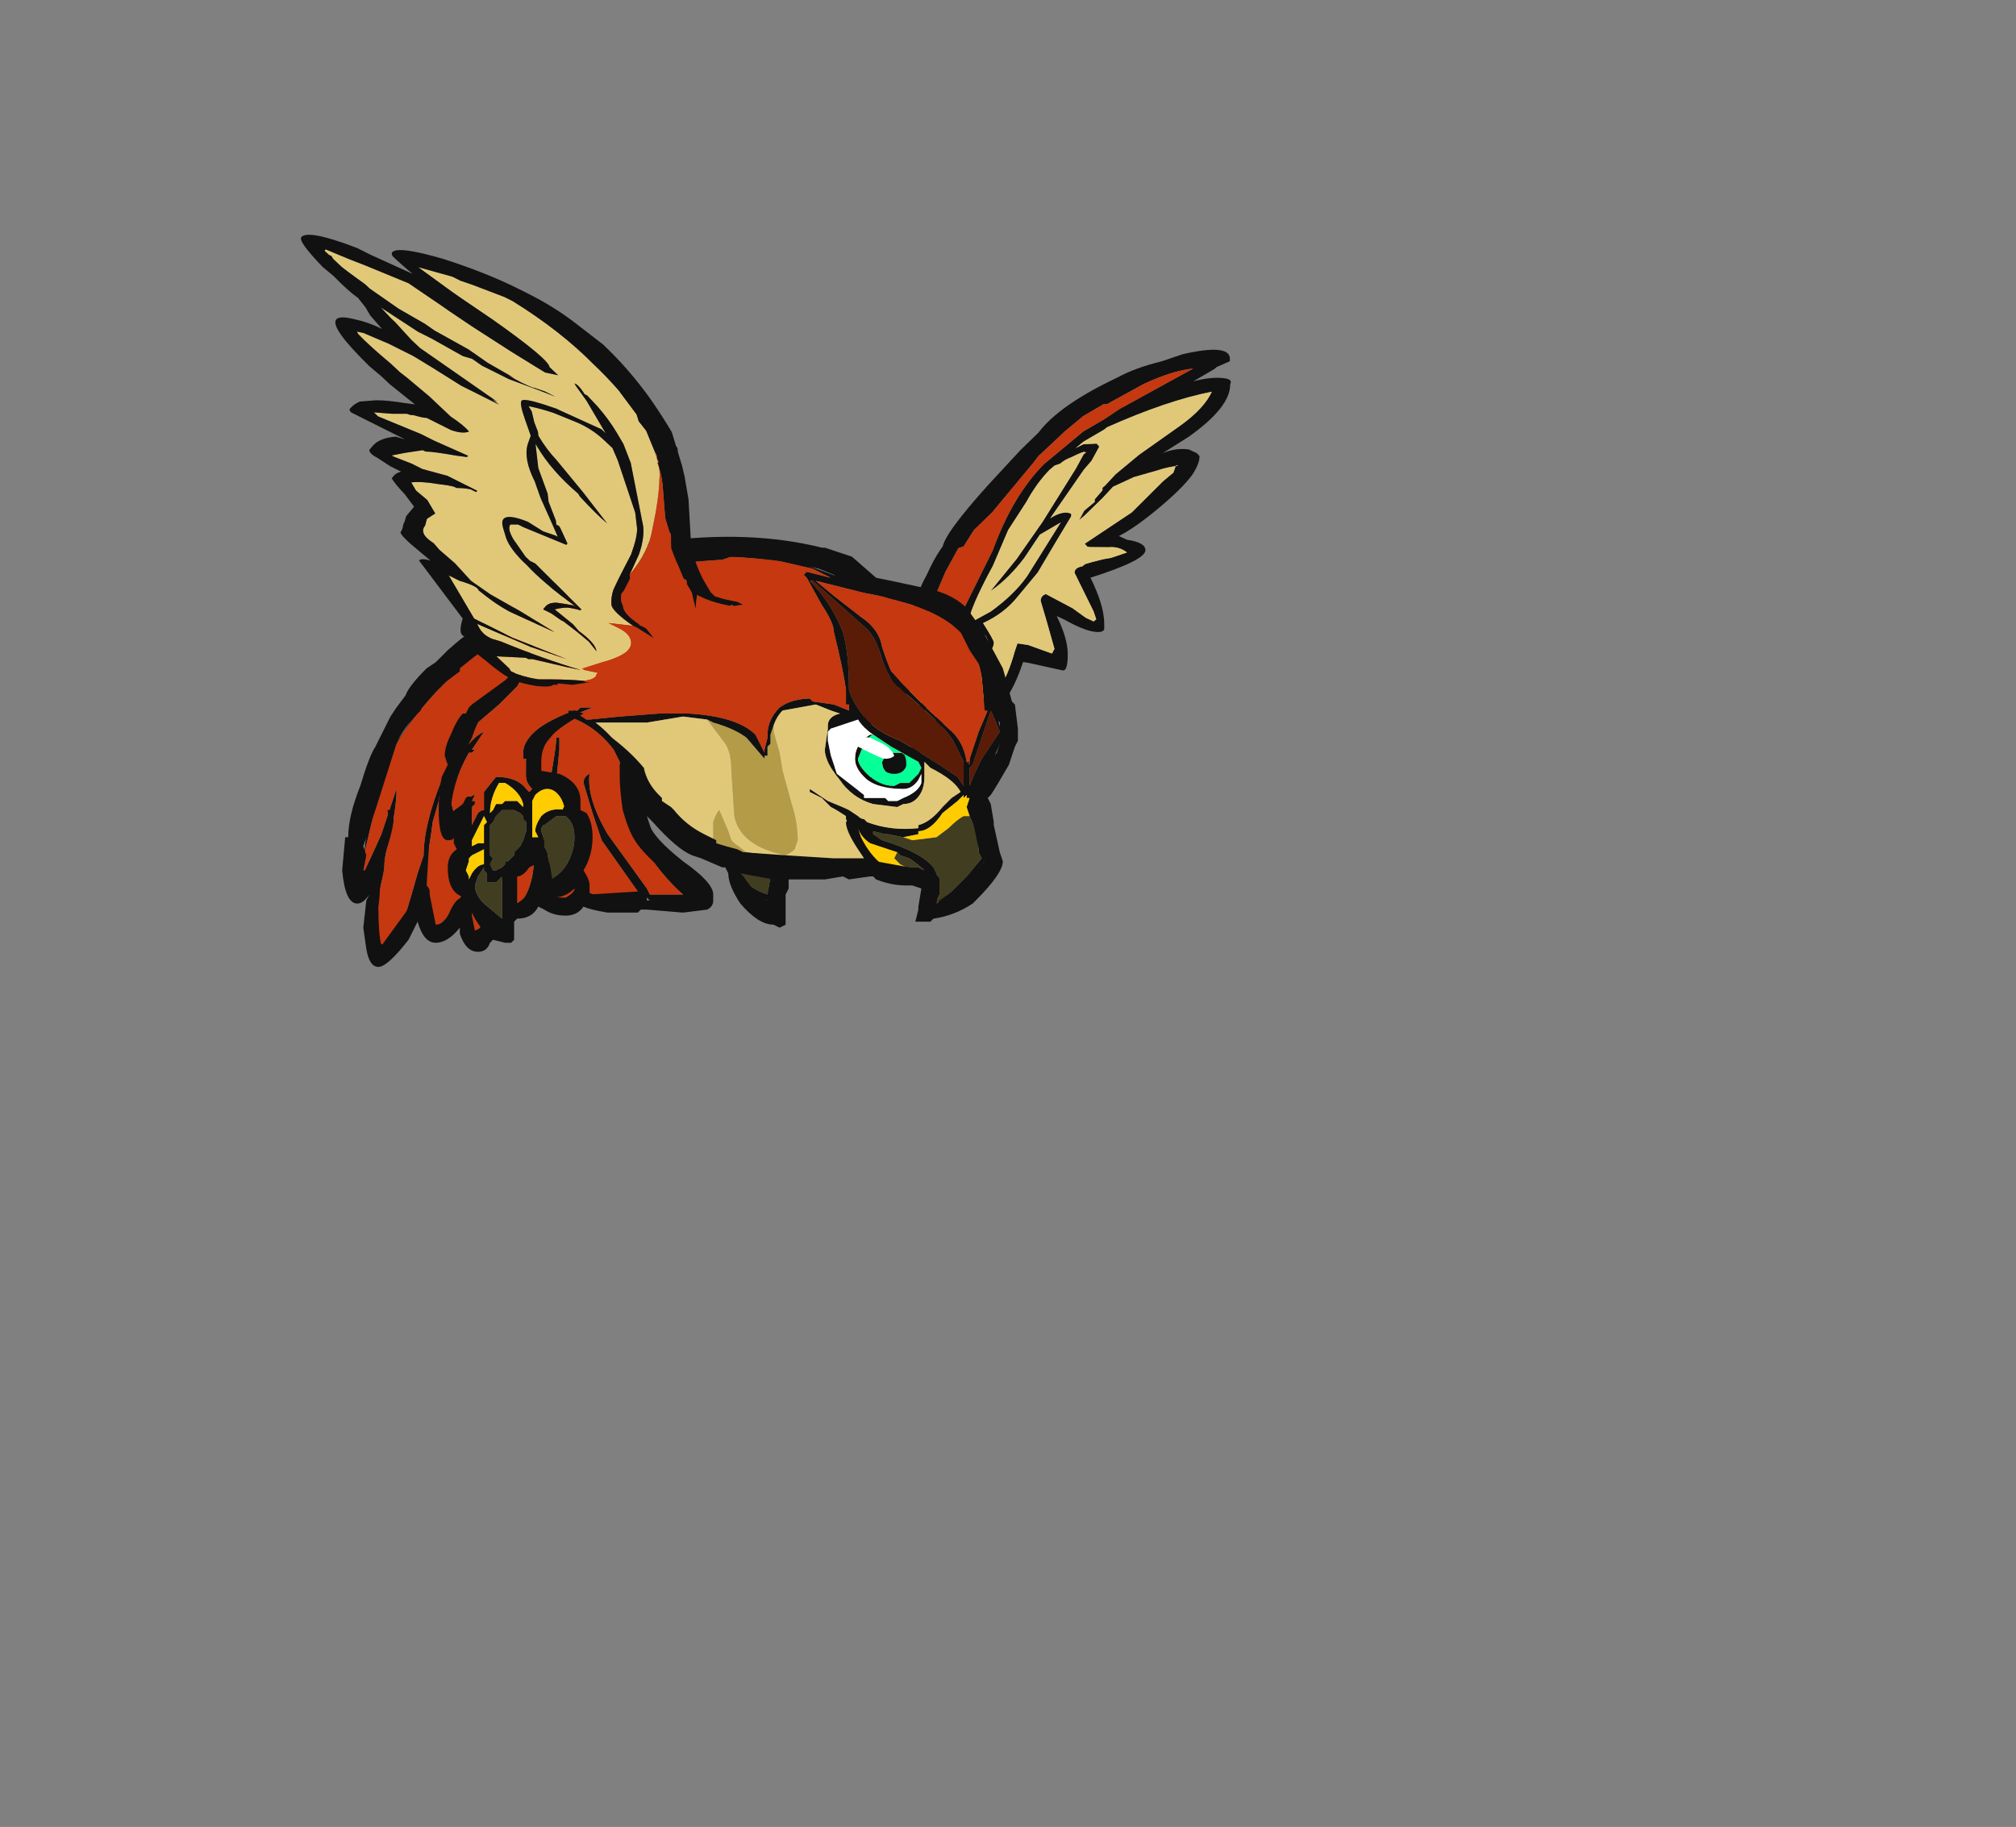 <?xml version="1.0" encoding="UTF-8" standalone="no"?>
<svg xmlns:ffdec="https://www.free-decompiler.com/flash" xmlns:xlink="http://www.w3.org/1999/xlink" ffdec:objectType="frame" height="212.0px" width="233.9px" xmlns="http://www.w3.org/2000/svg">
  <rect width="100%" height="100%" fill="#808080" stroke="none"/>
  <g transform="matrix(1.0, 0.0, 0.0, 1.0, 106.85, 116.35)">
    <use ffdec:characterId="659" ffdec:characterName="a_FalconWingBack1" height="67.9" transform="matrix(0.875, 0.128, 0.011, 0.846, -12.25, -82.65)" width="54.95" xlink:href="#sprite0"/>
    <use ffdec:characterId="623" ffdec:characterName="a_FalconDive1" height="50.05" transform="matrix(1.0, 0.0, 0.0, 1.0, -67.15, -54.2)" width="78.4" xlink:href="#sprite1"/>
    <use ffdec:characterId="653" ffdec:characterName="a_FalconWing1" height="72.45" transform="matrix(0.897, 0.449, -0.371, 0.445, -68.0, -93.5)" width="68.25" xlink:href="#sprite2"/>
  </g>
  <defs>
    <g id="sprite0" transform="matrix(1.0, 0.0, 0.0, 1.0, 0.0, 0.0)">
      <use ffdec:characterId="658" height="9.7" transform="matrix(7.0, 0.0, 0.0, 7.0, 0.0, 0.0)" width="7.85" xlink:href="#shape0"/>
    </g>
    <g id="shape0" transform="matrix(1.0, 0.0, 0.0, 1.0, 0.0, 0.0)">
      <path d="M7.85 0.65 Q7.85 1.1 7.05 1.8 L6.55 2.2 Q6.8 2.05 7.05 2.05 L7.2 2.1 7.25 2.15 Q7.25 2.3 7.1 2.55 6.9 2.85 6.45 3.3 6.0 3.75 5.7 3.95 L5.85 4.0 Q6.2 4.0 6.2 4.15 6.2 4.35 5.15 4.85 5.4 5.35 5.4 5.7 L5.4 5.8 Q5.4 5.9 5.2 5.9 5.0 5.9 4.65 5.75 L4.5 5.7 Q4.7 6.1 4.7 6.4 4.7 6.75 4.6 6.75 L3.95 6.7 3.85 6.7 Q3.5 7.8 3.05 7.8 L2.85 7.9 Q2.7 7.9 2.7 7.8 L2.75 7.8 Q2.6 7.85 2.5 7.9 L2.4 8.0 Q2.0 8.7 1.55 9.15 1.05 9.65 0.75 9.7 0.35 9.7 0.1 9.6 0.0 9.55 0.0 9.45 0.0 9.35 0.3 8.9 0.55 8.5 0.65 8.4 L0.95 8.1 Q1.1 7.95 1.15 7.85 L1.2 7.8 1.2 7.75 Q1.2 7.65 1.55 6.85 1.9 6.0 2.05 5.7 L2.35 4.7 Q2.35 4.45 3.25 3.3 L3.85 2.55 4.2 2.15 Q4.6 1.55 5.7 0.85 6.05 0.6 6.55 0.4 6.75 0.3 6.95 0.2 7.85 -0.15 7.85 0.15 L7.85 0.2 7.6 0.35 7.55 0.4 7.15 0.7 Q7.5 0.55 7.75 0.55 7.9 0.55 7.85 0.65 M7.5 0.85 Q6.65 1.15 5.5 1.85 L5.45 1.9 5.05 2.2 4.9 2.35 5.05 2.25 5.3 2.2 5.35 2.25 5.2 2.55 5.05 2.75 4.4 3.8 Q4.65 3.6 4.8 3.65 L4.8 3.7 4.5 4.25 4.15 4.9 3.75 5.45 Q3.5 5.8 3.1 6.05 3.3 6.35 3.3 6.4 3.3 6.55 3.1 6.7 L2.7 6.95 2.55 7.0 2.5 7.0 Q2.4 7.05 2.35 7.1 L2.25 7.4 Q2.15 7.65 2.0 7.9 1.75 8.2 1.45 8.35 L1.45 8.3 1.65 8.1 Q1.95 7.8 2.0 7.65 L2.35 7.0 2.85 6.75 Q3.2 6.55 3.2 6.45 3.2 6.4 3.15 6.3 3.05 6.2 3.0 6.2 L2.9 6.05 3.25 5.8 Q3.7 5.4 3.95 5.0 L4.6 3.85 4.2 4.15 3.9 4.65 Q3.6 5.1 3.25 5.4 L3.75 4.7 4.25 3.9 4.9 2.75 5.05 2.45 5.1 2.4 5.05 2.4 Q4.95 2.45 4.8 2.55 4.7 2.6 4.6 2.7 L4.5 2.75 4.4 2.85 Q4.15 3.15 3.95 3.55 L3.6 4.15 3.3 4.9 Q2.95 5.6 2.85 5.95 2.8 6.15 2.6 6.45 L2.3 6.85 Q2.2 7.0 2.15 7.1 L2.05 7.15 Q1.45 7.95 1.25 7.95 1.05 8.3 0.9 8.4 0.65 8.6 0.5 8.9 L0.2 9.4 0.35 9.45 0.6 9.5 Q0.95 9.45 1.35 9.1 L1.7 8.7 2.1 8.25 2.2 8.0 2.3 7.8 Q2.35 7.75 2.5 7.7 L2.65 7.65 3.0 7.55 Q3.25 7.5 3.3 7.35 L3.4 7.25 Q3.55 7.05 3.7 6.5 L3.75 6.35 3.95 6.35 4.4 6.45 4.45 6.35 4.3 5.8 4.2 5.45 Q4.2 5.35 4.3 5.3 L4.8 5.5 5.05 5.65 5.2 5.7 5.25 5.65 5.2 5.5 4.85 4.8 Q4.85 4.7 5.0 4.65 L5.05 4.6 Q5.15 4.55 5.4 4.45 L5.55 4.4 5.85 4.25 Q5.7 4.15 5.5 4.2 L5.15 4.25 5.1 4.25 5.05 4.2 5.95 3.45 6.55 2.75 6.75 2.55 6.8 2.4 6.85 2.4 Q6.65 2.45 6.45 2.55 L6.0 2.75 5.6 3.0 5.4 3.25 5.05 3.65 4.95 3.75 5.05 3.55 5.25 3.35 5.25 3.3 5.4 3.1 5.4 3.05 5.45 3.0 5.65 2.75 6.1 2.3 6.9 1.6 Q7.35 1.2 7.5 0.85 M6.2 0.9 L5.5 1.4 5.45 1.4 5.05 1.7 4.7 2.05 4.25 2.55 4.2 2.6 4.1 2.75 3.3 3.85 2.95 4.25 2.75 4.6 2.65 4.65 Q2.55 4.85 2.4 5.15 L2.2 5.65 1.5 7.35 1.5 7.45 1.4 7.7 Q2.15 7.05 2.6 6.05 L2.75 5.8 3.3 4.6 Q3.7 3.45 4.3 2.75 L4.5 2.55 Q4.75 2.3 5.05 2.0 L5.45 1.7 5.75 1.45 7.15 0.45 Q6.75 0.55 6.2 0.9" fill="#111111" fill-rule="evenodd" stroke="none"/>
      <path d="M7.5 0.85 Q7.35 1.2 6.9 1.6 L6.1 2.3 5.65 2.75 5.45 3.0 5.4 3.05 5.4 3.1 5.25 3.3 5.25 3.35 5.05 3.55 4.95 3.75 5.05 3.65 5.4 3.25 5.6 3.0 6.0 2.75 6.45 2.55 Q6.65 2.45 6.85 2.4 L6.8 2.4 6.75 2.55 6.55 2.75 5.95 3.45 5.05 4.2 5.1 4.25 5.15 4.25 5.5 4.2 Q5.7 4.15 5.85 4.25 L5.55 4.4 5.4 4.45 Q5.15 4.55 5.05 4.6 L5.0 4.65 Q4.85 4.7 4.85 4.8 L5.2 5.5 5.25 5.65 5.2 5.7 5.05 5.65 4.8 5.5 4.3 5.3 Q4.2 5.35 4.2 5.45 L4.3 5.8 4.45 6.35 4.4 6.45 3.95 6.35 3.75 6.35 3.7 6.5 Q3.55 7.05 3.4 7.25 L3.3 7.35 Q3.25 7.5 3.0 7.55 L2.65 7.65 2.5 7.7 Q2.35 7.75 2.3 7.8 L2.2 8.0 2.1 8.25 1.7 8.7 1.35 9.1 Q0.95 9.45 0.6 9.5 L0.35 9.45 0.2 9.4 0.5 8.9 Q0.65 8.6 0.9 8.4 1.05 8.3 1.25 7.95 1.45 7.95 2.05 7.15 L2.15 7.1 Q2.2 7.0 2.3 6.85 L2.6 6.45 Q2.8 6.15 2.85 5.95 2.95 5.6 3.3 4.9 L3.6 4.15 3.95 3.55 Q4.15 3.15 4.4 2.85 L4.5 2.75 4.6 2.7 Q4.7 2.6 4.8 2.55 4.95 2.45 5.05 2.4 L5.1 2.4 5.05 2.45 4.9 2.75 4.25 3.9 3.75 4.7 3.25 5.4 Q3.6 5.1 3.9 4.65 L4.2 4.15 4.6 3.85 3.95 5.0 Q3.7 5.4 3.25 5.8 L2.9 6.05 3.0 6.2 Q3.05 6.2 3.15 6.3 3.2 6.4 3.2 6.45 3.2 6.55 2.85 6.75 L2.35 7.0 2.0 7.65 Q1.95 7.8 1.65 8.1 L1.45 8.3 1.45 8.35 Q1.75 8.2 2.0 7.9 2.15 7.65 2.25 7.4 L2.35 7.1 Q2.4 7.05 2.5 7.0 L2.55 7.0 2.7 6.95 3.1 6.7 Q3.3 6.55 3.3 6.4 3.3 6.35 3.1 6.05 3.5 5.8 3.75 5.45 L4.15 4.9 4.5 4.25 4.8 3.7 4.8 3.65 Q4.65 3.6 4.4 3.8 L5.05 2.75 5.2 2.55 5.35 2.25 5.3 2.2 5.05 2.25 4.9 2.35 5.05 2.2 5.45 1.9 5.5 1.85 Q6.65 1.15 7.5 0.85 M1.0 8.35 L1.0 8.35" fill="#e1c879" fill-rule="evenodd" stroke="none"/>
      <path d="M6.2 0.9 Q6.75 0.55 7.15 0.45 L5.75 1.45 5.45 1.7 5.05 2.0 Q4.75 2.3 4.5 2.55 L4.3 2.75 Q3.7 3.45 3.3 4.6 L2.75 5.8 2.6 6.05 Q2.15 7.05 1.4 7.7 L1.5 7.45 1.5 7.35 2.2 5.65 2.4 5.15 Q2.55 4.85 2.65 4.65 L2.75 4.6 2.95 4.25 3.3 3.85 4.1 2.75 4.2 2.6 4.25 2.55 4.7 2.05 5.05 1.7 5.45 1.4 5.5 1.4 6.2 0.9" fill="#c53810" fill-rule="evenodd" stroke="none"/>
      <path d="M1.0 8.35 L1.0 8.35" fill="#000000" fill-rule="evenodd" stroke="none"/>
      <path d="M2.6 4.35 L2.25 5.5 Q2.0 6.2 1.85 6.3 L1.8 6.3 1.75 6.25 Q1.75 5.85 2.05 5.25 2.3 4.65 2.6 4.35" fill="#111111" fill-rule="evenodd" stroke="none"/>
    </g>
    <g id="sprite1" transform="matrix(1.0, 0.0, 0.0, 1.0, 67.2, 54.25)">
      <use ffdec:characterId="622" height="7.15" transform="matrix(7.0, 0.0, 0.0, 7.0, -67.2, -54.25)" width="11.2" xlink:href="#shape1"/>
    </g>
    <g id="shape1" transform="matrix(1.0, 0.0, 0.0, 1.0, 9.6, 7.75)">
      <path d="M1.0 -5.7 L1.35 -4.4 1.1 -3.85 1.05 -2.35 0.75 -1.95 0.15 -1.5 0.1 -2.1 -2.4 -2.25 -2.55 -1.7 -3.0 -1.9 -3.15 -2.4 -4.7 -3.45 -4.65 -2.9 -3.75 -1.75 -4.5 -1.7 -4.6 -1.8 Q-4.8 -1.65 -4.95 -1.65 L-5.6 -1.8 -5.85 -1.65 -6.3 -1.7 -6.85 -1.55 -6.95 -1.25 -7.4 -1.05 -7.65 -1.55 -8.2 -1.15 -8.3 -1.65 -8.3 -1.85 -8.35 -1.75 -9.0 -0.85 -9.15 -1.35 -8.95 -2.6 -9.3 -1.85 -9.15 -3.3 -8.75 -4.25 -7.9 -5.5 -5.55 -7.05 Q-4.9 -7.4 -3.3 -7.5 L-2.55 -7.5 -1.2 -7.0 Q0.35 -6.65 0.7 -6.3 L1.0 -5.7 M0.8 -4.0 L0.8 -4.05 0.95 -4.5 1.1 -4.85 1.05 -4.85 1.0 -5.4 Q0.95 -5.7 0.8 -5.95 0.45 -6.55 -0.95 -6.8 L-1.75 -7.0 -1.45 -6.75 -1.0 -6.4 Q-0.7 -6.2 -0.65 -5.9 -0.55 -5.6 -0.5 -5.5 -0.2 -5.15 0.45 -4.55 0.7 -4.35 0.75 -4.0 L0.8 -3.95 0.8 -3.6 Q0.85 -3.75 1.0 -4.05 L1.3 -4.5 Q1.2 -4.75 1.15 -4.85 L0.85 -3.95 0.8 -3.9 0.8 -4.0 M1.15 -5.0 L1.15 -5.0 M0.55 -4.3 Q0.45 -4.55 -0.4 -5.25 -0.55 -5.4 -0.65 -5.7 -0.75 -6.05 -0.9 -6.2 L-1.8 -7.0 -1.85 -7.0 Q-1.5 -6.65 -1.3 -6.15 -1.2 -5.8 -1.2 -5.2 -1.15 -5.0 -0.95 -4.75 -0.75 -4.5 -0.35 -4.35 L-0.1 -4.2 0.3 -3.95 0.6 -3.75 0.7 -3.6 0.7 -4.0 0.55 -4.3 M0.0 -3.8 L-0.05 -3.7 Q-0.15 -3.55 -0.3 -3.55 -0.75 -3.55 -0.95 -3.75 -1.1 -3.9 -1.1 -4.05 -1.1 -4.3 -0.85 -4.45 L-0.8 -4.45 Q-0.95 -4.55 -1.05 -4.7 L-1.5 -4.55 -1.55 -4.5 -1.55 -4.35 -1.5 -4.1 -1.4 -3.8 -0.95 -3.45 -0.95 -3.4 -0.6 -3.4 -0.55 -3.35 -0.4 -3.35 -0.3 -3.4 Q-0.05 -3.5 0.0 -3.65 L0.0 -3.8 M-2.9 -2.5 L-1.7 -2.35 -0.85 -2.35 -1.0 -2.6 Q-1.15 -2.85 -1.25 -3.05 L-1.25 -3.1 Q-1.4 -3.2 -1.5 -3.25 L-1.65 -3.4 -1.85 -3.5 -1.85 -3.55 -1.55 -3.35 Q-1.3 -3.25 -1.2 -3.2 L-1.05 -3.1 Q-1.0 -3.05 -0.95 -3.05 L-0.9 -3.0 Q-0.5 -2.85 -0.05 -2.9 L-0.05 -2.95 Q0.15 -3.0 0.35 -3.25 L0.5 -3.4 0.65 -3.5 Q0.55 -3.7 0.15 -3.9 L0.05 -4.0 0.05 -3.75 Q0.05 -3.6 0.0 -3.5 -0.1 -3.3 -0.3 -3.3 L-0.4 -3.25 -0.8 -3.3 Q-1.15 -3.4 -1.35 -3.7 -1.6 -4.0 -1.6 -4.2 L-1.55 -4.55 -1.55 -4.6 Q-1.55 -4.75 -1.35 -4.8 L-1.5 -4.85 -1.75 -4.95 -2.3 -4.85 Q-2.4 -4.75 -2.45 -4.6 L-2.5 -4.45 -2.5 -4.3 -2.55 -4.25 -2.55 -4.1 -2.6 -4.1 -2.6 -4.05 -2.9 -4.4 Q-3.1 -4.55 -3.45 -4.65 L-3.55 -4.7 -3.95 -4.75 -4.55 -4.65 -5.4 -4.65 Q-5.2 -4.5 -5.0 -4.25 L-4.05 -2.9 -3.45 -2.6 -3.1 -2.5 -3.05 -2.5 -2.9 -2.5 M0.8 -3.1 L0.75 -3.25 0.8 -3.4 0.75 -3.4 0.75 -3.45 0.7 -3.4 0.7 -3.45 0.6 -3.35 0.35 -3.15 Q0.15 -2.85 -0.05 -2.85 L-0.05 -2.8 -0.3 -2.75 -0.55 -2.8 -0.6 -2.8 -0.8 -2.85 -0.8 -2.8 -0.65 -2.7 Q0.0 -2.5 0.2 -2.25 L0.25 -2.15 0.3 -2.0 0.3 -1.8 0.25 -1.7 0.25 -1.65 0.35 -1.7 0.75 -2.1 1.0 -2.4 0.95 -2.5 0.95 -2.75 0.8 -3.1 M-3.15 -7.4 L-3.3 -7.35 Q-4.85 -7.25 -5.45 -7.0 -5.8 -6.85 -6.2 -6.6 L-6.3 -6.5 -6.4 -6.45 -6.45 -6.4 -6.95 -6.1 -7.3 -5.9 -8.05 -5.15 Q-8.55 -4.6 -8.75 -4.2 L-9.05 -3.25 -9.3 -2.2 -9.3 -2.05 Q-9.15 -2.35 -8.95 -2.8 L-8.7 -3.55 -8.7 -3.5 Q-8.7 -3.35 -8.75 -3.05 L-8.75 -3.0 Q-8.9 -2.45 -8.9 -2.3 -8.9 -2.2 -8.95 -2.0 L-9.0 -1.75 -9.0 -1.1 Q-9.0 -1.0 -8.9 -0.95 L-8.6 -1.3 -8.45 -1.8 -8.35 -2.15 -8.25 -2.45 Q-8.25 -2.95 -7.95 -3.7 L-8.0 -3.35 -8.1 -3.0 Q-8.15 -2.6 -8.2 -2.4 L-8.25 -2.1 -8.15 -1.2 Q-7.7 -1.45 -7.55 -2.0 L-7.75 -2.9 -7.9 -3.35 -7.35 -4.75 -6.8 -5.3 Q-6.6 -5.55 -6.5 -5.95 -6.4 -6.35 -6.25 -6.5 L-6.45 -5.9 Q-6.55 -5.5 -6.7 -5.25 L-7.0 -4.95 -7.35 -4.65 -7.55 -4.35 -7.6 -4.15 Q-7.45 -4.4 -7.25 -4.5 L-7.45 -4.2 -7.4 -4.2 -7.45 -4.15 -7.5 -4.15 Q-7.8 -3.6 -7.8 -3.35 L-7.75 -3.15 -7.75 -3.1 -7.55 -3.25 Q-7.5 -3.45 -7.4 -3.45 L-7.45 -3.35 -7.4 -3.35 -7.4 -3.3 -7.45 -3.25 -7.45 -2.95 -7.35 -3.15 Q-7.3 -3.2 -7.25 -3.2 L-7.25 -3.5 -7.05 -3.75 Q-6.7 -3.75 -6.55 -3.55 L-6.5 -3.5 -6.45 -3.55 Q-6.55 -3.65 -6.55 -3.75 L-6.55 -4.05 -6.6 -4.05 -6.6 -4.15 Q-6.6 -4.35 -6.35 -4.55 -6.15 -4.7 -5.85 -4.8 L-5.85 -4.85 -5.7 -4.85 -5.65 -4.9 -5.45 -4.9 -5.7 -4.8 -5.55 -4.7 -5.5 -4.7 -5.0 -4.75 -4.35 -4.8 -3.85 -4.8 Q-3.05 -4.75 -2.75 -4.45 L-2.6 -4.15 -2.6 -4.2 -2.55 -4.4 -2.55 -4.45 Q-2.55 -4.7 -2.35 -4.9 -2.15 -5.05 -1.8 -5.05 L-1.85 -5.05 -1.8 -5.0 -1.45 -4.95 -1.2 -4.85 -1.2 -4.95 -1.25 -4.95 -1.25 -5.2 Q-1.3 -5.55 -1.45 -6.15 -1.45 -6.3 -1.65 -6.6 L-1.9 -7.05 -1.95 -7.1 -1.9 -7.15 -1.5 -7.05 -1.8 -7.2 -2.45 -7.35 -3.15 -7.4 M-5.95 -4.7 L-6.5 -4.1 -6.35 -3.6 Q-6.25 -3.65 -6.15 -3.65 L-6.15 -3.7 -6.1 -4.0 Q-6.05 -4.3 -6.05 -4.4 L-6.0 -4.4 Q-6.0 -4.3 -6.0 -4.2 L-6.05 -3.7 -5.65 -2.7 -5.65 -2.0 -5.55 -1.85 Q-5.35 -1.75 -5.0 -1.75 L-4.7 -1.85 -5.3 -2.7 -5.45 -3.15 -5.6 -3.65 Q-5.6 -3.75 -5.5 -3.8 -5.55 -3.4 -5.2 -2.8 L-4.55 -1.9 -4.5 -1.8 -3.95 -1.8 Q-4.3 -2.1 -4.65 -2.65 L-5.0 -3.9 -5.0 -4.0 -5.1 -4.2 Q-5.4 -4.6 -5.85 -4.75 L-5.95 -4.7 M-7.0 -3.65 Q-7.15 -3.4 -7.15 -3.15 L-7.1 -3.2 -7.05 -3.3 -6.95 -3.3 -6.9 -3.35 -6.7 -3.35 -6.6 -3.25 -6.6 -3.3 Q-6.65 -3.5 -6.9 -3.65 L-7.0 -3.65 M-5.95 -3.35 Q-6.05 -3.55 -6.2 -3.55 -6.3 -3.55 -6.4 -3.45 L-6.45 -3.35 -6.45 -2.75 -6.35 -2.75 -6.4 -2.85 Q-6.4 -2.95 -6.3 -3.1 -6.15 -3.25 -5.9 -3.2 L-5.95 -3.35 M-6.05 -3.1 L-6.25 -2.95 Q-6.3 -2.95 -6.3 -2.85 L-6.25 -2.7 -6.25 -2.6 -6.2 -2.5 Q-6.15 -2.2 -6.15 -2.05 -5.95 -2.15 -5.85 -2.35 -5.75 -2.55 -5.75 -2.75 -5.75 -3.0 -5.9 -3.1 L-6.05 -3.1 M-6.85 -3.2 L-6.95 -3.2 -7.05 -3.1 -7.1 -3.0 -7.15 -2.95 -7.15 -2.45 -7.1 -2.4 -7.15 -2.3 -7.1 -2.2 -7.05 -2.2 -6.95 -2.25 -6.9 -2.3 -6.9 -2.35 -6.85 -2.35 -6.75 -2.45 -6.75 -2.5 -6.65 -2.6 -6.6 -2.7 -6.55 -2.85 -6.55 -3.0 -6.6 -3.05 -6.6 -3.1 -6.65 -3.15 -6.75 -3.2 -6.85 -3.2 M-7.2 -3.0 L-7.25 -3.1 -7.45 -2.7 -7.45 -2.6 -7.35 -2.65 -7.25 -2.65 -7.25 -2.95 -7.2 -3.0 M-6.55 -2.55 L-6.85 -1.65 -6.75 -1.65 Q-6.55 -1.65 -6.45 -2.1 -6.4 -2.35 -6.45 -2.6 L-6.55 -2.55 M-7.25 -2.3 L-7.25 -2.55 -7.45 -2.45 -7.5 -2.4 -7.5 -2.35 -7.55 -2.2 -7.5 -2.1 -7.5 -2.05 -7.45 -2.15 Q-7.35 -2.3 -7.25 -2.3 M-7.25 -2.25 L-7.35 -2.1 -7.4 -1.95 Q-7.4 -1.8 -7.25 -1.65 L-6.95 -1.4 -6.95 -2.1 -7.05 -2.0 -7.2 -2.0 -7.2 -2.15 -7.25 -2.2 -7.25 -2.25 M-6.4 -2.6 L-6.35 -2.2 -6.35 -1.8 Q-6.25 -1.75 -5.9 -1.75 -5.7 -1.85 -5.7 -2.05 L-6.15 -1.9 -6.4 -2.6 M-7.55 -1.6 L-7.4 -1.15 -7.2 -1.4 -7.55 -1.6 M-0.9 -3.8 Q-0.7 -3.6 -0.45 -3.6 L-0.35 -3.65 -0.2 -3.65 -0.05 -3.8 0.0 -3.9 -0.05 -4.0 -0.5 -4.25 -0.8 -4.45 Q-0.9 -4.4 -0.95 -4.3 L-1.05 -4.05 Q-1.05 -3.95 -0.9 -3.8 M-0.55 -4.15 L-0.35 -4.15 Q-0.25 -4.15 -0.25 -3.95 -0.25 -3.9 -0.3 -3.85 -0.35 -3.8 -0.45 -3.8 -0.65 -3.8 -0.65 -4.0 L-0.6 -4.1 -0.55 -4.15 M-3.0 -2.1 Q-2.85 -1.9 -2.55 -1.8 L-2.5 -2.1 -3.1 -2.35 -3.0 -2.1 M-0.4 -2.5 L-0.85 -2.65 Q-1.0 -2.75 -1.05 -2.9 L-1.0 -2.75 Q-0.85 -2.45 -0.65 -2.3 L-0.25 -2.25 -0.05 -2.25 0.05 -2.2 Q-0.05 -2.3 -0.2 -2.4 L-0.35 -2.45 -0.4 -2.5" fill="#111111" fill-rule="evenodd" stroke="none"/>
      <path d="M-2.45 -4.6 L-2.45 -4.5 -2.35 -4.15 -2.3 -3.85 -2.15 -3.3 Q-2.05 -3.0 -2.05 -2.7 L-2.1 -2.55 Q-2.15 -2.5 -2.25 -2.45 -3.0 -2.6 -3.1 -3.1 L-3.15 -3.85 Q-3.15 -4.15 -3.25 -4.3 L-3.55 -4.7 -3.45 -4.65 Q-3.1 -4.55 -2.9 -4.4 L-2.6 -4.05 -2.6 -4.1 -2.55 -4.1 -2.55 -4.25 -2.5 -4.3 -2.5 -4.45 -2.45 -4.6 M-3.45 -2.6 L-3.45 -3.0 Q-3.4 -3.15 -3.35 -3.2 L-3.2 -2.85 -3.15 -2.7 -3.1 -2.65 -2.9 -2.5 -3.05 -2.5 -3.1 -2.5 -3.45 -2.6" fill="#b39b48" fill-rule="evenodd" stroke="none"/>
      <path d="M-0.3 -2.75 L-0.15 -2.7 0.25 -2.75 0.45 -2.9 Q0.6 -3.05 0.7 -3.1 L0.8 -3.1 0.95 -2.75 0.95 -2.5 1.0 -2.4 0.75 -2.1 0.35 -1.7 0.25 -1.65 0.25 -1.7 0.3 -1.8 0.3 -2.0 0.25 -2.15 0.2 -2.25 Q0.0 -2.5 -0.65 -2.7 L-0.8 -2.8 -0.8 -2.85 -0.6 -2.8 -0.55 -2.8 -0.3 -2.75 M-6.85 -3.2 L-6.75 -3.2 -6.65 -3.15 -6.6 -3.1 -6.6 -3.05 -6.55 -3.0 -6.55 -2.85 -6.6 -2.7 -6.65 -2.6 -6.75 -2.5 -6.75 -2.45 -6.85 -2.35 -6.9 -2.35 -6.9 -2.3 -6.95 -2.25 -7.05 -2.2 -7.1 -2.2 -7.15 -2.3 -7.1 -2.4 -7.15 -2.45 -7.15 -2.95 -7.1 -3.0 -7.05 -3.1 -6.95 -3.2 -6.85 -3.2 M-6.05 -3.1 L-5.9 -3.1 Q-5.75 -3.0 -5.75 -2.75 -5.75 -2.55 -5.85 -2.35 -5.95 -2.15 -6.15 -2.05 -6.15 -2.2 -6.2 -2.5 L-6.25 -2.6 -6.25 -2.7 -6.3 -2.85 Q-6.3 -2.95 -6.25 -2.95 L-6.05 -3.1 M-7.25 -2.25 L-7.25 -2.2 -7.2 -2.15 -7.2 -2.0 -7.05 -2.0 -6.95 -2.1 -6.95 -1.4 -7.25 -1.65 Q-7.4 -1.8 -7.4 -1.95 L-7.35 -2.1 -7.25 -2.25 M-3.0 -2.1 L-3.1 -2.35 -2.5 -2.1 -2.55 -1.8 Q-2.85 -1.9 -3.0 -2.1 M-0.25 -2.25 L-0.35 -2.3 -0.45 -2.4 -0.4 -2.5 -0.35 -2.45 -0.2 -2.4 Q-0.05 -2.3 0.05 -2.2 L-0.05 -2.25 -0.25 -2.25" fill="#413d21" fill-rule="evenodd" stroke="none"/>
      <path d="M0.75 -4.0 Q0.7 -4.35 0.45 -4.55 -0.2 -5.15 -0.5 -5.5 -0.55 -5.6 -0.65 -5.9 -0.7 -6.2 -1.0 -6.4 L-1.45 -6.75 -1.75 -7.0 -0.95 -6.8 Q0.45 -6.55 0.8 -5.95 0.95 -5.7 1.0 -5.4 L1.05 -4.85 1.1 -4.85 0.95 -4.5 0.8 -4.05 0.8 -4.0 0.75 -4.0 M-3.15 -7.4 L-2.45 -7.35 -1.8 -7.2 -1.5 -7.05 -1.9 -7.15 -1.95 -7.1 -1.9 -7.05 -1.65 -6.6 Q-1.45 -6.3 -1.45 -6.15 -1.3 -5.55 -1.25 -5.2 L-1.25 -4.95 -1.2 -4.95 -1.2 -4.85 -1.45 -4.95 -1.8 -5.0 -1.85 -5.05 -1.8 -5.05 Q-2.15 -5.05 -2.35 -4.9 -2.55 -4.7 -2.55 -4.45 L-2.55 -4.4 -2.6 -4.2 -2.6 -4.15 -2.75 -4.45 Q-3.05 -4.75 -3.85 -4.8 L-4.35 -4.8 -5.0 -4.75 -5.5 -4.7 -5.55 -4.7 -5.7 -4.8 -5.45 -4.9 -5.65 -4.9 -5.7 -4.85 -5.85 -4.85 -5.85 -4.8 Q-6.15 -4.7 -6.35 -4.55 -6.6 -4.35 -6.6 -4.15 L-6.6 -4.05 -6.55 -4.05 -6.55 -3.75 Q-6.55 -3.65 -6.45 -3.55 L-6.5 -3.5 -6.55 -3.55 Q-6.7 -3.75 -7.05 -3.75 L-7.25 -3.5 -7.25 -3.2 Q-7.3 -3.2 -7.35 -3.15 L-7.45 -2.95 -7.45 -3.25 -7.4 -3.3 -7.4 -3.35 -7.45 -3.35 -7.4 -3.45 Q-7.5 -3.45 -7.55 -3.25 L-7.75 -3.1 -7.75 -3.15 -7.8 -3.35 Q-7.8 -3.6 -7.5 -4.15 L-7.45 -4.15 -7.4 -4.2 -7.45 -4.2 -7.25 -4.5 Q-7.45 -4.4 -7.6 -4.15 L-7.55 -4.35 -7.35 -4.65 -7.0 -4.95 -6.7 -5.25 Q-6.55 -5.5 -6.45 -5.9 L-6.25 -6.5 Q-6.4 -6.35 -6.5 -5.95 -6.6 -5.55 -6.8 -5.3 L-7.35 -4.75 -7.9 -3.35 -7.75 -2.9 -7.55 -2.0 Q-7.7 -1.45 -8.15 -1.2 L-8.25 -2.1 -8.2 -2.4 Q-8.15 -2.6 -8.1 -3.0 L-8.0 -3.35 -7.95 -3.7 Q-8.25 -2.95 -8.25 -2.45 L-8.35 -2.15 -8.45 -1.8 -8.6 -1.3 -8.9 -0.95 Q-9.0 -1.0 -9.0 -1.1 L-9.0 -1.75 -8.95 -2.0 Q-8.9 -2.2 -8.9 -2.3 -8.9 -2.45 -8.75 -3.0 L-8.75 -3.05 Q-8.7 -3.35 -8.7 -3.5 L-8.7 -3.55 -8.95 -2.8 Q-9.15 -2.35 -9.3 -2.05 L-9.3 -2.2 -9.05 -3.25 -8.75 -4.2 Q-8.55 -4.6 -8.05 -5.15 L-7.3 -5.9 -6.95 -6.1 -6.45 -6.4 -6.4 -6.45 -6.3 -6.5 -6.2 -6.6 Q-5.8 -6.85 -5.45 -7.0 -4.85 -7.25 -3.3 -7.35 L-3.15 -7.4 M-5.95 -4.7 L-5.85 -4.75 Q-5.4 -4.6 -5.1 -4.2 L-5.0 -4.0 -5.0 -3.9 -4.65 -2.65 Q-4.3 -2.1 -3.95 -1.8 L-4.5 -1.8 -4.55 -1.9 -5.2 -2.8 Q-5.55 -3.4 -5.5 -3.8 -5.6 -3.75 -5.6 -3.65 L-5.45 -3.15 -5.3 -2.7 -4.7 -1.85 -5.0 -1.75 Q-5.35 -1.75 -5.55 -1.85 L-5.65 -2.0 -5.65 -2.7 -6.05 -3.7 -6.0 -4.2 Q-6.0 -4.3 -6.0 -4.4 L-6.05 -4.4 Q-6.05 -4.3 -6.1 -4.0 L-6.15 -3.7 -6.15 -3.65 Q-6.25 -3.65 -6.35 -3.6 L-6.5 -4.1 -5.95 -4.7 M-6.55 -2.55 L-6.45 -2.6 Q-6.4 -2.35 -6.45 -2.1 -6.55 -1.65 -6.75 -1.65 L-6.85 -1.65 -6.55 -2.55 M-6.4 -2.6 L-6.15 -1.9 -5.7 -2.05 Q-5.7 -1.85 -5.9 -1.75 -6.25 -1.75 -6.35 -1.8 L-6.35 -2.2 -6.4 -2.6 M-7.55 -1.6 L-7.2 -1.4 -7.4 -1.15 -7.55 -1.6" fill="#c53810" fill-rule="evenodd" stroke="none"/>
      <path d="M0.75 -4.0 L0.8 -4.0 0.8 -3.9 0.85 -3.95 1.15 -4.85 Q1.2 -4.75 1.3 -4.5 L1.0 -4.05 Q0.85 -3.75 0.8 -3.6 L0.8 -3.95 0.75 -4.0 M0.55 -4.3 L0.7 -4.0 0.7 -3.6 0.6 -3.75 0.3 -3.95 -0.1 -4.2 -0.35 -4.35 Q-0.75 -4.5 -0.95 -4.75 -1.15 -5.0 -1.2 -5.2 -1.2 -5.8 -1.3 -6.15 -1.5 -6.65 -1.85 -7.0 L-1.8 -7.0 -0.9 -6.2 Q-0.75 -6.05 -0.65 -5.7 -0.55 -5.4 -0.4 -5.25 0.45 -4.55 0.55 -4.3" fill="#5a1b07" fill-rule="evenodd" stroke="none"/>
      <path d="M-0.3 -2.75 L-0.05 -2.8 -0.05 -2.85 Q0.15 -2.85 0.35 -3.15 L0.6 -3.35 0.7 -3.45 0.7 -3.4 0.75 -3.45 0.75 -3.4 0.8 -3.4 0.75 -3.25 0.8 -3.1 0.7 -3.1 Q0.6 -3.05 0.45 -2.9 L0.25 -2.75 -0.15 -2.7 -0.3 -2.75 M-5.95 -3.35 L-5.9 -3.2 Q-6.15 -3.25 -6.3 -3.1 -6.4 -2.95 -6.4 -2.85 L-6.35 -2.75 -6.45 -2.75 -6.45 -3.35 -6.4 -3.45 Q-6.3 -3.55 -6.2 -3.55 -6.05 -3.55 -5.95 -3.35 M-7.0 -3.65 L-6.9 -3.65 Q-6.65 -3.5 -6.6 -3.3 L-6.6 -3.25 -6.7 -3.35 -6.9 -3.35 -6.95 -3.3 -7.05 -3.3 -7.1 -3.2 -7.15 -3.15 Q-7.15 -3.4 -7.0 -3.65 M-7.2 -3.0 L-7.25 -2.95 -7.25 -2.65 -7.35 -2.65 -7.45 -2.6 -7.45 -2.7 -7.25 -3.1 -7.2 -3.0 M-7.25 -2.3 Q-7.35 -2.3 -7.45 -2.15 L-7.5 -2.05 -7.5 -2.1 -7.55 -2.2 -7.5 -2.35 -7.5 -2.4 -7.45 -2.45 -7.25 -2.55 -7.25 -2.3 M-0.25 -2.25 L-0.65 -2.3 Q-0.85 -2.45 -1.0 -2.75 L-1.05 -2.9 Q-1.0 -2.75 -0.85 -2.65 L-0.4 -2.5 -0.45 -2.4 -0.35 -2.3 -0.25 -2.25" fill="#ffcc00" fill-rule="evenodd" stroke="none"/>
      <path d="M-2.45 -4.6 Q-2.4 -4.75 -2.3 -4.85 L-1.75 -4.95 -1.5 -4.85 -1.35 -4.8 Q-1.55 -4.75 -1.55 -4.6 L-1.55 -4.55 -1.6 -4.2 Q-1.6 -4.0 -1.35 -3.7 -1.15 -3.4 -0.8 -3.3 L-0.4 -3.25 -0.3 -3.3 Q-0.1 -3.3 0.0 -3.5 0.05 -3.6 0.05 -3.75 L0.05 -4.0 0.15 -3.9 Q0.55 -3.7 0.65 -3.5 L0.5 -3.4 0.35 -3.25 Q0.15 -3.0 -0.05 -2.95 L-0.05 -2.9 Q-0.5 -2.85 -0.9 -3.0 L-0.95 -3.05 Q-1.0 -3.05 -1.05 -3.1 L-1.2 -3.2 Q-1.3 -3.25 -1.55 -3.35 L-1.85 -3.55 -1.85 -3.5 -1.65 -3.4 -1.5 -3.25 Q-1.4 -3.2 -1.25 -3.1 L-1.25 -3.05 Q-1.15 -2.85 -1.0 -2.6 L-0.85 -2.35 -1.7 -2.35 -2.9 -2.5 -3.1 -2.65 -3.15 -2.7 -3.2 -2.85 -3.35 -3.2 Q-3.4 -3.15 -3.45 -3.0 L-3.45 -2.6 -4.05 -2.9 -5.0 -4.25 Q-5.2 -4.5 -5.4 -4.65 L-4.55 -4.65 -3.95 -4.75 -3.55 -4.7 -3.25 -4.3 Q-3.15 -4.15 -3.15 -3.85 L-3.1 -3.1 Q-3.0 -2.6 -2.25 -2.45 -2.15 -2.5 -2.1 -2.55 L-2.05 -2.7 Q-2.05 -3.0 -2.15 -3.3 L-2.3 -3.85 -2.35 -4.15 -2.45 -4.5 -2.45 -4.6" fill="#e1c879" fill-rule="evenodd" stroke="none"/>
      <path d="M-0.55 -4.15 L-0.6 -4.1 -0.65 -4.0 Q-0.65 -3.8 -0.45 -3.8 -0.35 -3.8 -0.3 -3.85 -0.25 -3.9 -0.25 -3.95 -0.25 -4.15 -0.35 -4.15 L-0.55 -4.15 M-0.9 -3.8 Q-1.05 -3.95 -1.05 -4.05 L-0.95 -4.3 Q-0.9 -4.4 -0.8 -4.45 L-0.5 -4.25 -0.05 -4.0 0.0 -3.9 -0.05 -3.8 -0.2 -3.65 -0.35 -3.65 -0.45 -3.6 Q-0.7 -3.6 -0.9 -3.8" fill="#06ff96" fill-rule="evenodd" stroke="none"/>
      <path d="M0.0 -3.8 L0.0 -3.65 Q-0.05 -3.5 -0.3 -3.4 L-0.4 -3.35 -0.55 -3.35 -0.6 -3.4 -0.95 -3.4 -0.95 -3.45 -1.4 -3.8 -1.5 -4.1 -1.55 -4.35 -1.55 -4.5 -1.5 -4.55 -1.05 -4.7 Q-0.95 -4.55 -0.8 -4.45 L-0.85 -4.45 Q-1.1 -4.3 -1.1 -4.05 -1.1 -3.9 -0.95 -3.75 -0.75 -3.55 -0.3 -3.55 -0.15 -3.55 -0.05 -3.7 L0.0 -3.8" fill="#ffffff" fill-rule="evenodd" stroke="none"/>
      <path d="M1.35 -5.55 Q1.45 -5.2 1.5 -5.0 L1.55 -4.95 1.6 -4.55 1.6 -4.35 1.55 -4.25 1.45 -3.95 Q1.25 -3.6 1.15 -3.45 L1.1 -3.4 1.15 -3.3 1.2 -3.0 1.2 -2.95 1.3 -2.5 1.35 -2.35 Q1.35 -2.15 0.9 -1.7 L0.85 -1.65 Q0.55 -1.45 0.2 -1.4 L0.15 -1.35 -0.1 -1.35 -0.05 -1.55 -0.05 -1.6 0.0 -1.9 -0.15 -1.95 -0.25 -1.95 Q-0.5 -1.95 -0.75 -2.05 L-0.8 -2.1 -0.85 -2.1 -1.2 -2.05 -1.3 -2.1 -1.6 -2.05 -2.2 -2.05 -2.2 -1.9 -2.25 -1.8 -2.25 -1.45 Q-2.25 -1.35 -2.25 -1.3 L-2.35 -1.25 -2.45 -1.3 Q-2.7 -1.3 -3.0 -1.65 -3.2 -1.95 -3.2 -2.15 L-3.25 -2.25 -3.3 -2.25 -3.65 -2.4 -3.8 -2.45 Q-4.05 -2.55 -4.45 -3.0 L-4.55 -3.1 -4.5 -2.95 Q-4.45 -2.75 -3.95 -2.35 -3.45 -2.0 -3.45 -1.8 L-3.45 -1.7 Q-3.45 -1.6 -3.55 -1.55 L-3.95 -1.5 -4.55 -1.55 -4.65 -1.55 -4.7 -1.5 -5.2 -1.5 Q-5.5 -1.55 -5.6 -1.6 -5.7 -1.45 -5.9 -1.45 -6.1 -1.45 -6.25 -1.55 L-6.35 -1.6 Q-6.45 -1.4 -6.7 -1.4 L-6.75 -1.35 -6.75 -1.05 -6.8 -1.0 -6.9 -1.0 -7.1 -1.05 -7.15 -1.0 Q-7.2 -0.85 -7.35 -0.85 -7.55 -0.85 -7.65 -1.15 L-7.65 -1.25 Q-7.85 -1.0 -8.05 -1.0 -8.25 -1.0 -8.35 -1.35 L-8.5 -1.05 Q-8.85 -0.6 -9.0 -0.6 -9.15 -0.6 -9.2 -0.9 L-9.25 -1.25 -9.2 -1.7 -9.15 -1.8 Q-9.25 -1.65 -9.35 -1.65 -9.55 -1.65 -9.6 -2.2 L-9.55 -2.75 -9.5 -2.75 Q-9.5 -3.1 -9.3 -3.6 -9.15 -4.1 -9.05 -4.25 L-8.8 -4.75 -8.7 -4.9 -8.55 -5.1 Q-8.5 -5.25 -8.2 -5.55 L-8.05 -5.65 -7.85 -5.85 Q-7.3 -6.35 -6.65 -6.6 L-6.35 -6.7 Q-6.25 -6.9 -5.65 -7.2 -4.9 -7.6 -4.35 -7.65 -2.85 -7.85 -1.65 -7.55 L-1.6 -7.55 -1.15 -7.4 -0.75 -7.05 -0.5 -7.0 0.2 -6.85 Q0.55 -6.75 0.75 -6.55 L1.0 -6.2 1.35 -5.55 M0.8 -5.85 L0.6 -6.25 Q0.45 -6.45 0.25 -6.5 L-0.5 -6.7 Q-0.7 -6.75 -0.9 -6.9 L-1.0 -6.95 -1.05 -6.95 Q-1.2 -6.95 -1.35 -7.0 L-1.45 -7.1 -1.7 -7.2 -2.1 -7.3 -2.95 -7.4 Q-4.2 -7.4 -4.75 -7.2 L-6.1 -6.65 -6.25 -6.5 -6.5 -6.4 -6.5 -6.35 -6.7 -6.25 -7.4 -5.75 -7.65 -5.55 -7.65 -5.5 -7.85 -5.35 -8.0 -5.25 Q-8.2 -5.1 -8.3 -4.85 -8.6 -4.55 -8.7 -4.3 L-9.05 -3.2 -9.25 -2.6 -9.2 -2.45 -9.25 -2.2 -9.2 -2.2 -8.95 -2.7 Q-8.8 -3.05 -8.85 -3.2 L-8.8 -3.2 Q-8.75 -3.15 -8.75 -3.05 -8.75 -2.85 -8.95 -2.3 L-9.0 -2.15 Q-8.95 -1.95 -9.0 -1.6 -9.0 -1.15 -8.95 -0.95 L-8.55 -1.5 -8.3 -1.9 -8.3 -2.0 -8.25 -2.4 Q-8.2 -2.75 -8.15 -2.8 L-8.2 -1.95 Q-8.15 -1.9 -8.15 -1.85 L-8.15 -1.8 -8.05 -1.3 Q-7.9 -1.3 -7.8 -1.55 -7.7 -1.75 -7.6 -1.75 L-7.55 -1.75 Q-7.85 -1.8 -7.85 -2.25 -7.85 -2.45 -7.7 -2.55 L-7.75 -2.65 -7.75 -2.75 Q-7.75 -2.7 -7.85 -2.7 -8.0 -2.7 -8.0 -3.2 -8.0 -3.5 -7.95 -3.75 L-7.85 -3.95 -7.9 -4.1 Q-7.9 -4.25 -7.8 -4.45 -7.7 -4.7 -7.6 -4.8 L-7.55 -4.8 -7.5 -4.9 -7.45 -4.95 -6.9 -5.35 -6.55 -5.7 Q-6.55 -5.75 -6.55 -5.65 -6.55 -5.55 -6.85 -5.2 L-7.25 -4.8 Q-7.35 -4.7 -7.45 -4.4 L-7.5 -4.3 -7.5 -4.2 -7.65 -3.85 Q-7.8 -3.45 -7.8 -3.15 L-7.6 -3.3 -7.55 -3.4 Q-7.5 -3.45 -7.45 -3.4 L-7.45 -3.3 Q-7.45 -2.9 -7.5 -2.65 L-7.45 -2.55 -7.5 -2.4 -7.6 -2.25 -7.5 -2.05 Q-7.4 -1.9 -7.4 -1.85 L-7.35 -1.75 Q-7.3 -1.6 -7.2 -1.55 -7.15 -1.5 -6.95 -1.35 L-6.9 -1.85 -6.85 -2.05 -6.95 -2.05 -6.95 -2.2 -6.65 -2.55 Q-6.4 -2.8 -6.35 -2.6 -6.2 -2.5 -6.15 -2.25 L-6.1 -1.95 -5.95 -2.15 Q-5.7 -2.5 -5.7 -2.75 -5.7 -2.8 -5.8 -3.0 L-5.95 -3.2 -5.9 -3.3 -5.95 -3.35 Q-6.0 -3.6 -6.25 -3.6 L-6.3 -3.6 -6.35 -3.55 Q-6.5 -3.55 -6.55 -3.75 L-6.55 -3.95 Q-6.55 -4.3 -6.45 -4.4 -6.3 -4.65 -5.75 -4.85 L-5.6 -4.8 Q-6.05 -4.55 -6.15 -4.4 -6.3 -4.25 -6.3 -4.0 L-6.3 -3.85 -6.0 -3.8 Q-5.65 -3.65 -5.65 -3.35 L-5.65 -3.2 -5.55 -3.15 Q-5.45 -3.0 -5.45 -2.75 -5.45 -2.45 -5.6 -2.2 -5.5 -2.05 -5.5 -1.95 L-5.5 -1.8 -4.7 -1.85 Q-4.6 -1.85 -4.6 -1.8 L-4.55 -1.8 -4.55 -1.7 -4.1 -1.75 -3.8 -1.8 -4.1 -2.05 Q-4.6 -2.45 -4.75 -2.7 -4.85 -2.85 -4.95 -3.2 -5.0 -3.55 -5.0 -3.75 L-5.0 -3.95 -4.95 -4.0 -5.05 -4.15 Q-5.2 -4.35 -5.2 -4.45 -5.2 -4.5 -5.2 -4.45 -4.85 -4.2 -4.6 -3.9 -4.55 -3.65 -4.35 -3.45 L-4.3 -3.4 -4.3 -3.35 -4.15 -3.25 -4.1 -3.2 Q-3.9 -2.95 -3.6 -2.8 L-3.4 -2.7 -3.4 -2.65 Q-3.25 -2.6 -3.05 -2.55 L-2.95 -2.5 -2.25 -2.45 -1.45 -2.4 -0.95 -2.4 -1.05 -2.55 Q-1.25 -2.85 -1.25 -3.0 L-1.2 -3.05 Q-1.2 -2.9 -1.0 -2.7 L-0.75 -2.35 -0.2 -2.25 Q0.3 -2.15 0.3 -2.05 L0.3 -1.95 0.25 -1.65 0.25 -1.6 0.3 -1.7 0.8 -2.05 1.05 -2.35 Q0.95 -2.5 0.9 -2.8 0.8 -3.2 0.8 -3.4 0.8 -3.5 0.85 -3.55 0.9 -3.65 1.0 -3.85 L1.25 -4.15 1.3 -4.3 1.3 -4.65 1.25 -4.7 1.2 -4.9 1.1 -5.2 1.0 -5.55 0.8 -5.85 M-6.5 -2.25 Q-6.6 -2.1 -6.7 -2.1 -6.7 -1.95 -6.7 -1.7 L-6.7 -1.65 -6.5 -1.8 -6.45 -2.0 -6.4 -2.1 -6.4 -2.3 -6.5 -2.25 M-7.45 -1.45 L-7.4 -1.2 -7.3 -1.25 -7.4 -1.4 -7.45 -1.5 -7.45 -1.45 M-5.85 -1.75 Q-5.75 -1.8 -5.75 -1.9 -5.9 -1.75 -6.1 -1.75 L-6.1 -1.7 -5.85 -1.75 M-4.75 -3.7 L-4.8 -3.8 -4.8 -3.7 -4.75 -3.7 M-2.95 -2.1 Q-2.75 -1.8 -2.55 -1.7 -2.55 -1.95 -2.45 -2.05 L-3.0 -2.15 -2.95 -2.1" fill="#111111" fill-rule="evenodd" stroke="none"/>
      <path d="M-0.6 -4.05 Q-0.65 -4.05 -0.85 -4.15 L-1.05 -4.25 Q-1.0 -4.5 -0.75 -4.35 -0.5 -4.25 -0.45 -4.1 -0.5 -4.05 -0.6 -4.05" fill="#ffffff" fill-rule="evenodd" stroke="none"/>
    </g>
    <g id="sprite2" transform="matrix(1.0, 0.0, 0.0, 1.0, 0.0, 0.0)">
      <use ffdec:characterId="652" height="10.35" transform="matrix(7.0, 0.0, 0.0, 7.0, 0.0, 0.0)" width="9.75" xlink:href="#shape2"/>
    </g>
    <g id="shape2" transform="matrix(1.0, 0.0, 0.0, 1.0, 0.0, 0.0)">
      <path d="M8.5 9.45 Q8.3 9.6 8.05 9.85 L7.9 10.0 Q7.75 10.1 7.55 10.15 L7.45 10.15 7.4 10.1 7.1 9.95 7.5 9.6 7.55 9.6 7.6 9.55 8.15 9.3 8.35 9.2 Q7.75 9.4 7.0 9.5 L6.85 9.55 6.8 9.55 Q6.65 9.55 6.5 9.35 L7.45 9.25 8.05 9.1 7.1 9.25 6.4 9.25 Q6.3 9.15 6.15 9.0 L5.6 8.45 5.8 8.45 Q6.1 8.35 6.15 8.45 6.55 8.6 6.8 8.6 L7.6 8.55 6.9 8.45 6.35 8.4 5.95 8.3 5.55 8.05 5.2 7.9 5.05 7.8 Q4.75 7.75 4.75 7.45 L4.7 7.25 4.75 7.0 4.5 6.75 4.25 6.65 4.1 6.5 Q4.2 6.35 4.45 6.2 L4.6 6.1 4.7 6.05 4.75 6.05 Q4.85 5.95 4.95 5.9 L5.05 5.9 5.05 5.85 4.5 5.85 4.1 6.0 3.9 6.0 3.6 6.05 3.55 6.05 3.7 5.8 3.9 5.5 3.95 5.5 Q4.05 5.4 4.4 5.2 L4.55 5.1 4.55 5.05 3.95 5.1 3.7 5.1 2.95 5.2 2.85 5.15 3.1 4.95 Q3.2 4.85 3.3 4.75 3.35 4.75 3.4 4.7 3.55 4.65 3.6 4.6 L4.05 4.6 Q4.25 4.55 4.3 4.4 4.15 4.3 3.9 4.25 L3.4 4.0 2.9 3.8 2.75 3.75 2.55 3.65 Q2.05 3.45 1.8 3.3 L1.75 3.25 1.85 3.2 2.3 3.15 2.75 3.15 3.1 3.2 3.7 3.3 4.4 3.3 4.25 3.25 4.35 3.25 2.75 2.85 2.55 2.75 2.15 2.5 2.05 2.45 1.8 2.3 2.55 2.45 2.8 2.45 3.4 2.5 3.55 2.45 3.75 2.5 4.25 2.5 4.75 2.4 5.05 2.35 4.85 2.35 4.65 2.4 4.7 2.4 Q4.45 2.45 4.2 2.4 L4.3 2.4 3.8 2.35 3.4 2.25 2.75 2.2 2.55 2.15 2.05 2.1 1.45 1.95 1.35 1.9 1.0 1.8 0.85 1.75 0.65 1.65 0.6 1.6 0.55 1.6 0.45 1.55 0.45 1.5 0.85 1.45 1.15 1.4 1.9 1.3 2.55 1.45 2.75 1.5 3.2 1.6 4.0 1.75 4.65 1.85 4.85 1.75 4.65 1.65 Q4.55 1.45 3.4 1.15 L2.75 1.0 2.55 0.95 1.85 0.75 2.4 0.55 2.55 0.55 2.75 0.5 3.3 0.4 3.45 0.4 Q4.4 0.55 5.2 1.0 5.5 1.15 5.8 1.35 6.05 1.55 6.3 1.75 L6.4 1.9 6.6 2.05 6.95 2.5 Q7.2 2.85 7.3 3.15 7.5 3.65 7.75 4.55 7.95 5.2 7.95 6.0 L7.95 6.05 7.85 5.4 Q7.75 4.9 7.6 4.6 L6.75 3.1 6.45 2.7 6.25 2.5 Q6.0 2.25 5.7 2.05 L5.45 1.9 5.4 1.9 Q5.3 1.8 5.2 1.75 L5.15 1.75 5.2 1.8 5.5 2.05 6.1 2.65 6.0 2.6 5.25 2.65 5.2 2.65 5.0 2.7 Q4.65 2.8 4.65 2.9 4.65 3.0 4.9 3.35 L5.15 3.7 5.2 3.95 Q5.3 4.4 5.7 4.85 L5.95 5.2 6.4 5.75 6.6 6.0 6.55 6.0 6.35 6.05 6.05 6.0 Q5.7 6.05 5.7 6.25 5.7 6.35 5.8 6.5 L5.9 6.65 Q6.05 6.9 6.4 7.1 L6.5 7.15 Q6.9 7.4 7.6 7.6 L7.55 7.6 Q7.45 7.65 7.3 7.75 7.2 7.85 7.2 8.0 L7.2 8.1 7.35 8.1 7.55 8.15 7.6 8.15 7.9 8.25 8.15 8.35 8.35 8.5 Q8.25 8.3 7.9 8.2 L7.75 8.1 7.35 7.95 Q7.45 7.75 7.55 7.7 L7.65 7.65 Q7.7 7.65 7.7 7.6 L6.6 7.0 6.5 7.0 6.4 6.95 6.05 6.65 Q5.85 6.45 5.85 6.3 L5.95 6.2 6.05 6.2 6.8 6.1 6.8 6.05 6.55 5.75 6.5 5.7 6.45 5.7 6.4 5.6 6.1 5.2 6.0 5.0 5.6 4.45 5.3 3.85 5.35 3.9 Q5.8 4.35 6.4 4.6 L6.45 4.65 Q6.85 4.9 7.1 5.0 L6.45 4.5 5.75 4.0 Q5.5 3.85 5.25 3.6 L5.2 3.5 5.05 3.3 4.9 3.05 4.8 2.95 Q5.0 2.85 5.2 2.8 L5.55 2.75 Q5.85 2.7 6.15 2.85 L6.35 2.95 6.55 3.2 7.35 4.35 7.55 4.75 Q7.65 5.0 7.75 5.5 L7.85 6.3 7.9 6.65 Q7.95 6.9 8.05 7.1 8.15 7.25 8.55 7.35 L8.2 7.6 8.4 7.6 Q8.6 7.6 8.7 7.8 8.75 7.9 8.75 8.05 8.75 8.25 8.6 8.6 L8.55 8.7 8.35 9.15 8.4 9.15 8.6 9.05 8.6 9.1 Q8.65 9.25 8.5 9.45" fill="#e1c879" fill-rule="evenodd" stroke="none"/>
      <path d="M6.95 2.5 L6.6 2.05 6.4 1.9 6.3 1.75 Q6.05 1.55 5.8 1.35 5.5 1.15 5.2 1.0 4.4 0.55 3.45 0.4 L3.3 0.4 2.75 0.5 2.55 0.55 2.4 0.55 1.85 0.75 2.55 0.95 2.75 1.0 3.4 1.15 Q4.55 1.45 4.65 1.65 L4.85 1.75 4.65 1.85 4.0 1.75 3.2 1.6 2.75 1.5 2.55 1.45 1.9 1.3 1.15 1.4 0.85 1.45 0.45 1.5 0.45 1.55 0.55 1.6 0.6 1.6 0.65 1.65 0.85 1.75 1.0 1.8 1.35 1.9 1.45 1.95 2.05 2.1 2.55 2.15 2.75 2.2 3.4 2.25 3.8 2.35 4.3 2.4 4.2 2.4 Q4.45 2.45 4.7 2.4 L4.65 2.4 4.85 2.35 5.05 2.35 4.75 2.4 4.25 2.5 3.75 2.5 3.55 2.45 3.4 2.5 2.8 2.45 2.55 2.45 1.8 2.3 2.05 2.45 2.15 2.5 2.55 2.75 2.75 2.85 4.35 3.25 4.25 3.25 4.4 3.3 3.7 3.3 3.1 3.2 2.75 3.15 2.3 3.15 1.85 3.2 1.75 3.25 1.8 3.3 Q2.05 3.45 2.55 3.65 L2.75 3.75 2.9 3.8 3.4 4.0 3.9 4.25 Q4.15 4.3 4.3 4.4 4.25 4.55 4.05 4.6 L3.6 4.6 Q3.55 4.65 3.4 4.7 3.35 4.75 3.3 4.75 3.2 4.85 3.1 4.95 L2.85 5.15 2.95 5.2 3.7 5.1 3.95 5.1 4.55 5.05 4.55 5.1 4.4 5.2 Q4.05 5.4 3.95 5.5 L3.9 5.5 3.7 5.8 3.55 6.05 3.6 6.05 3.9 6.0 4.1 6.0 4.5 5.85 5.05 5.85 5.05 5.9 4.95 5.9 Q4.85 5.95 4.75 6.05 L4.7 6.05 4.6 6.1 4.45 6.2 Q4.2 6.35 4.1 6.5 L4.25 6.65 4.5 6.75 4.75 7.0 4.7 7.25 4.75 7.45 Q4.75 7.75 5.05 7.8 L5.2 7.9 5.55 8.05 5.95 8.3 6.35 8.4 6.9 8.45 7.6 8.55 6.8 8.6 Q6.55 8.6 6.15 8.45 6.1 8.35 5.8 8.45 L5.6 8.45 6.15 9.0 Q6.3 9.15 6.4 9.25 L7.1 9.25 8.05 9.1 7.45 9.25 6.5 9.35 Q6.65 9.55 6.8 9.55 L6.85 9.55 7.0 9.5 Q7.75 9.4 8.35 9.2 L8.15 9.3 7.6 9.55 7.55 9.6 7.5 9.6 7.1 9.95 7.4 10.1 7.45 10.15 7.55 10.15 Q7.75 10.1 7.9 10.0 L8.05 9.85 Q8.3 9.6 8.5 9.45 L8.55 9.45 8.6 9.4 8.4 9.7 8.2 9.85 8.2 9.9 8.15 9.95 Q8.15 10.05 7.95 10.2 7.7 10.35 7.55 10.35 7.35 10.35 7.0 10.2 6.65 10.1 6.65 9.95 L6.8 9.8 6.45 9.85 Q6.35 9.85 6.25 9.4 L5.05 8.45 Q5.05 8.35 5.2 8.3 L4.95 8.2 Q4.55 8.05 4.5 7.95 4.5 7.85 4.45 7.7 4.45 7.65 4.4 7.45 L4.4 7.1 4.15 6.9 Q3.9 6.75 3.8 6.65 L3.8 6.55 Q3.8 6.45 3.85 6.35 L3.65 6.35 3.4 6.3 Q3.25 6.3 3.2 6.2 3.2 6.15 3.2 6.05 3.2 5.75 3.4 5.5 L3.55 5.45 2.55 5.45 2.5 5.4 2.5 5.35 Q2.5 5.2 2.55 5.05 L2.75 4.8 Q2.9 4.65 3.15 4.5 L3.3 4.4 2.75 4.2 2.55 4.1 2.3 4.0 Q1.35 3.5 1.35 3.2 1.35 3.05 1.6 2.95 1.8 2.85 2.05 2.85 L1.75 2.65 1.6 2.5 1.4 2.35 Q1.2 2.3 0.85 2.1 L0.6 2.0 Q0.0 1.65 0.0 1.5 0.0 1.2 0.85 1.05 L1.1 1.05 1.85 1.0 Q1.6 0.9 1.5 0.85 L1.4 0.8 Q1.35 0.75 1.35 0.7 1.35 0.45 2.1 0.2 2.8 0.0 3.4 0.0 L3.55 0.0 Q4.05 0.0 4.5 0.15 4.8 0.25 5.1 0.35 5.7 0.65 6.3 1.15 6.65 1.45 6.95 1.75 L7.15 2.05 7.2 2.1 7.25 2.2 7.45 2.5 7.6 2.75 7.9 3.3 8.4 4.4 Q8.6 4.8 8.95 5.2 L9.2 5.45 9.3 5.5 9.45 5.45 9.65 5.35 9.75 5.35 9.65 5.5 9.65 5.5 9.6 5.5 9.6 5.55 9.5 5.6 Q9.3 5.7 9.1 5.7 L9.05 5.7 9.1 5.85 Q9.15 6.0 9.2 6.1 L9.1 5.95 8.95 5.7 8.8 5.55 8.75 5.45 8.7 5.45 Q8.3 4.95 8.2 4.8 L8.05 4.45 8.0 4.4 7.8 4.1 7.4 3.25 Q7.25 2.95 7.1 2.75 L7.1 2.7 7.05 2.65 7.0 2.55 6.95 2.5 M8.55 7.35 Q8.15 7.25 8.05 7.1 7.95 6.9 7.9 6.65 L7.85 6.3 7.75 5.5 Q7.65 5.0 7.55 4.75 L7.35 4.35 6.55 3.2 6.35 2.95 6.15 2.85 Q5.85 2.7 5.55 2.75 L5.2 2.8 Q5.0 2.85 4.8 2.95 L4.9 3.05 5.05 3.3 5.2 3.5 5.25 3.6 Q5.5 3.85 5.75 4.0 L6.45 4.5 7.1 5.0 Q6.85 4.9 6.45 4.65 L6.4 4.6 Q5.8 4.35 5.35 3.9 L5.3 3.85 5.6 4.45 6.0 5.0 6.1 5.2 6.4 5.6 6.45 5.7 6.5 5.7 6.55 5.75 6.8 6.05 6.8 6.1 6.05 6.2 5.95 6.2 5.85 6.3 Q5.85 6.45 6.05 6.65 L6.4 6.95 6.5 7.0 6.6 7.0 7.7 7.6 Q7.7 7.65 7.65 7.65 L7.55 7.7 Q7.45 7.75 7.35 7.95 L7.75 8.1 7.9 8.2 Q8.25 8.3 8.35 8.5 L8.15 8.35 7.9 8.25 7.6 8.15 7.55 8.15 7.35 8.1 7.2 8.1 7.2 8.0 Q7.2 7.85 7.3 7.75 7.45 7.65 7.55 7.6 L7.6 7.6 Q6.9 7.4 6.5 7.15 L6.4 7.1 Q6.05 6.9 5.9 6.65 L5.8 6.5 Q5.7 6.35 5.7 6.25 5.7 6.05 6.05 6.0 L6.35 6.05 6.55 6.0 6.6 6.0 6.4 5.75 5.95 5.2 5.7 4.85 Q5.3 4.4 5.2 3.95 L5.15 3.7 4.9 3.35 Q4.65 3.0 4.65 2.9 4.65 2.8 5.0 2.7 L5.2 2.65 5.25 2.65 6.0 2.6 6.1 2.65 5.5 2.05 5.2 1.8 5.15 1.75 5.2 1.75 Q5.3 1.8 5.4 1.9 L5.45 1.9 5.7 2.05 Q6.0 2.25 6.25 2.5 L6.45 2.7 6.75 3.1 7.6 4.6 Q7.75 4.9 7.85 5.4 L7.95 6.05 8.0 6.15 8.05 6.55 8.05 6.65 Q8.1 6.85 8.2 6.95 8.3 7.2 8.75 7.25 L8.95 7.4 8.65 7.35 8.55 7.35" fill="#111111" fill-rule="evenodd" stroke="none"/>
      <path d="M8.5 9.45 Q8.65 9.25 8.6 9.1 L8.6 9.05 8.4 9.15 8.35 9.15 8.55 8.7 8.6 8.6 Q8.75 8.25 8.75 8.05 8.75 7.9 8.7 7.8 8.6 7.6 8.4 7.6 L8.2 7.6 8.55 7.35 8.65 7.35 Q8.6 7.4 8.6 7.45 L8.6 7.5 8.75 7.65 Q8.9 7.8 8.9 8.0 8.9 8.2 8.6 8.7 L8.45 8.95 8.5 9.0 8.6 9.0 Q8.65 9.0 8.65 9.1 L8.65 9.15 Q8.65 9.3 8.6 9.4 L8.55 9.45 8.5 9.45 M7.95 6.05 L7.95 6.0 Q7.95 5.2 7.75 4.55 7.5 3.65 7.3 3.15 7.2 2.85 6.95 2.5 L7.0 2.55 7.05 2.65 7.1 2.7 7.1 2.75 Q7.25 2.95 7.4 3.25 L7.8 4.1 8.0 4.4 8.05 4.45 8.2 4.8 Q8.3 4.95 8.7 5.45 L8.75 5.45 8.8 5.55 8.95 5.7 9.1 5.95 9.2 6.1 Q9.15 6.0 9.1 5.85 L9.05 5.7 9.1 5.7 Q9.3 5.7 9.5 5.6 L9.6 5.55 9.6 5.6 9.55 5.65 9.55 5.7 9.6 5.7 9.55 5.75 9.35 5.9 Q9.25 5.95 9.2 6.05 L9.2 6.3 9.15 6.4 9.15 6.45 Q9.1 6.5 9.05 6.5 9.0 6.5 8.95 6.45 L8.75 6.1 8.7 6.15 8.75 6.2 8.85 6.65 8.9 6.9 Q8.9 7.0 8.85 7.05 L8.7 7.2 8.6 7.25 8.75 7.25 Q8.3 7.2 8.2 6.95 8.1 6.85 8.05 6.65 L8.05 6.55 8.0 6.15 7.95 6.05" fill="#c53810" fill-rule="evenodd" stroke="none"/>
      <path d="M9.6 5.55 L9.6 5.5 9.65 5.5 9.6 5.55 M9.55 5.75 L9.6 5.7 9.55 5.75" fill="#585141" fill-rule="evenodd" stroke="none"/>
    </g>
  </defs>
</svg>
